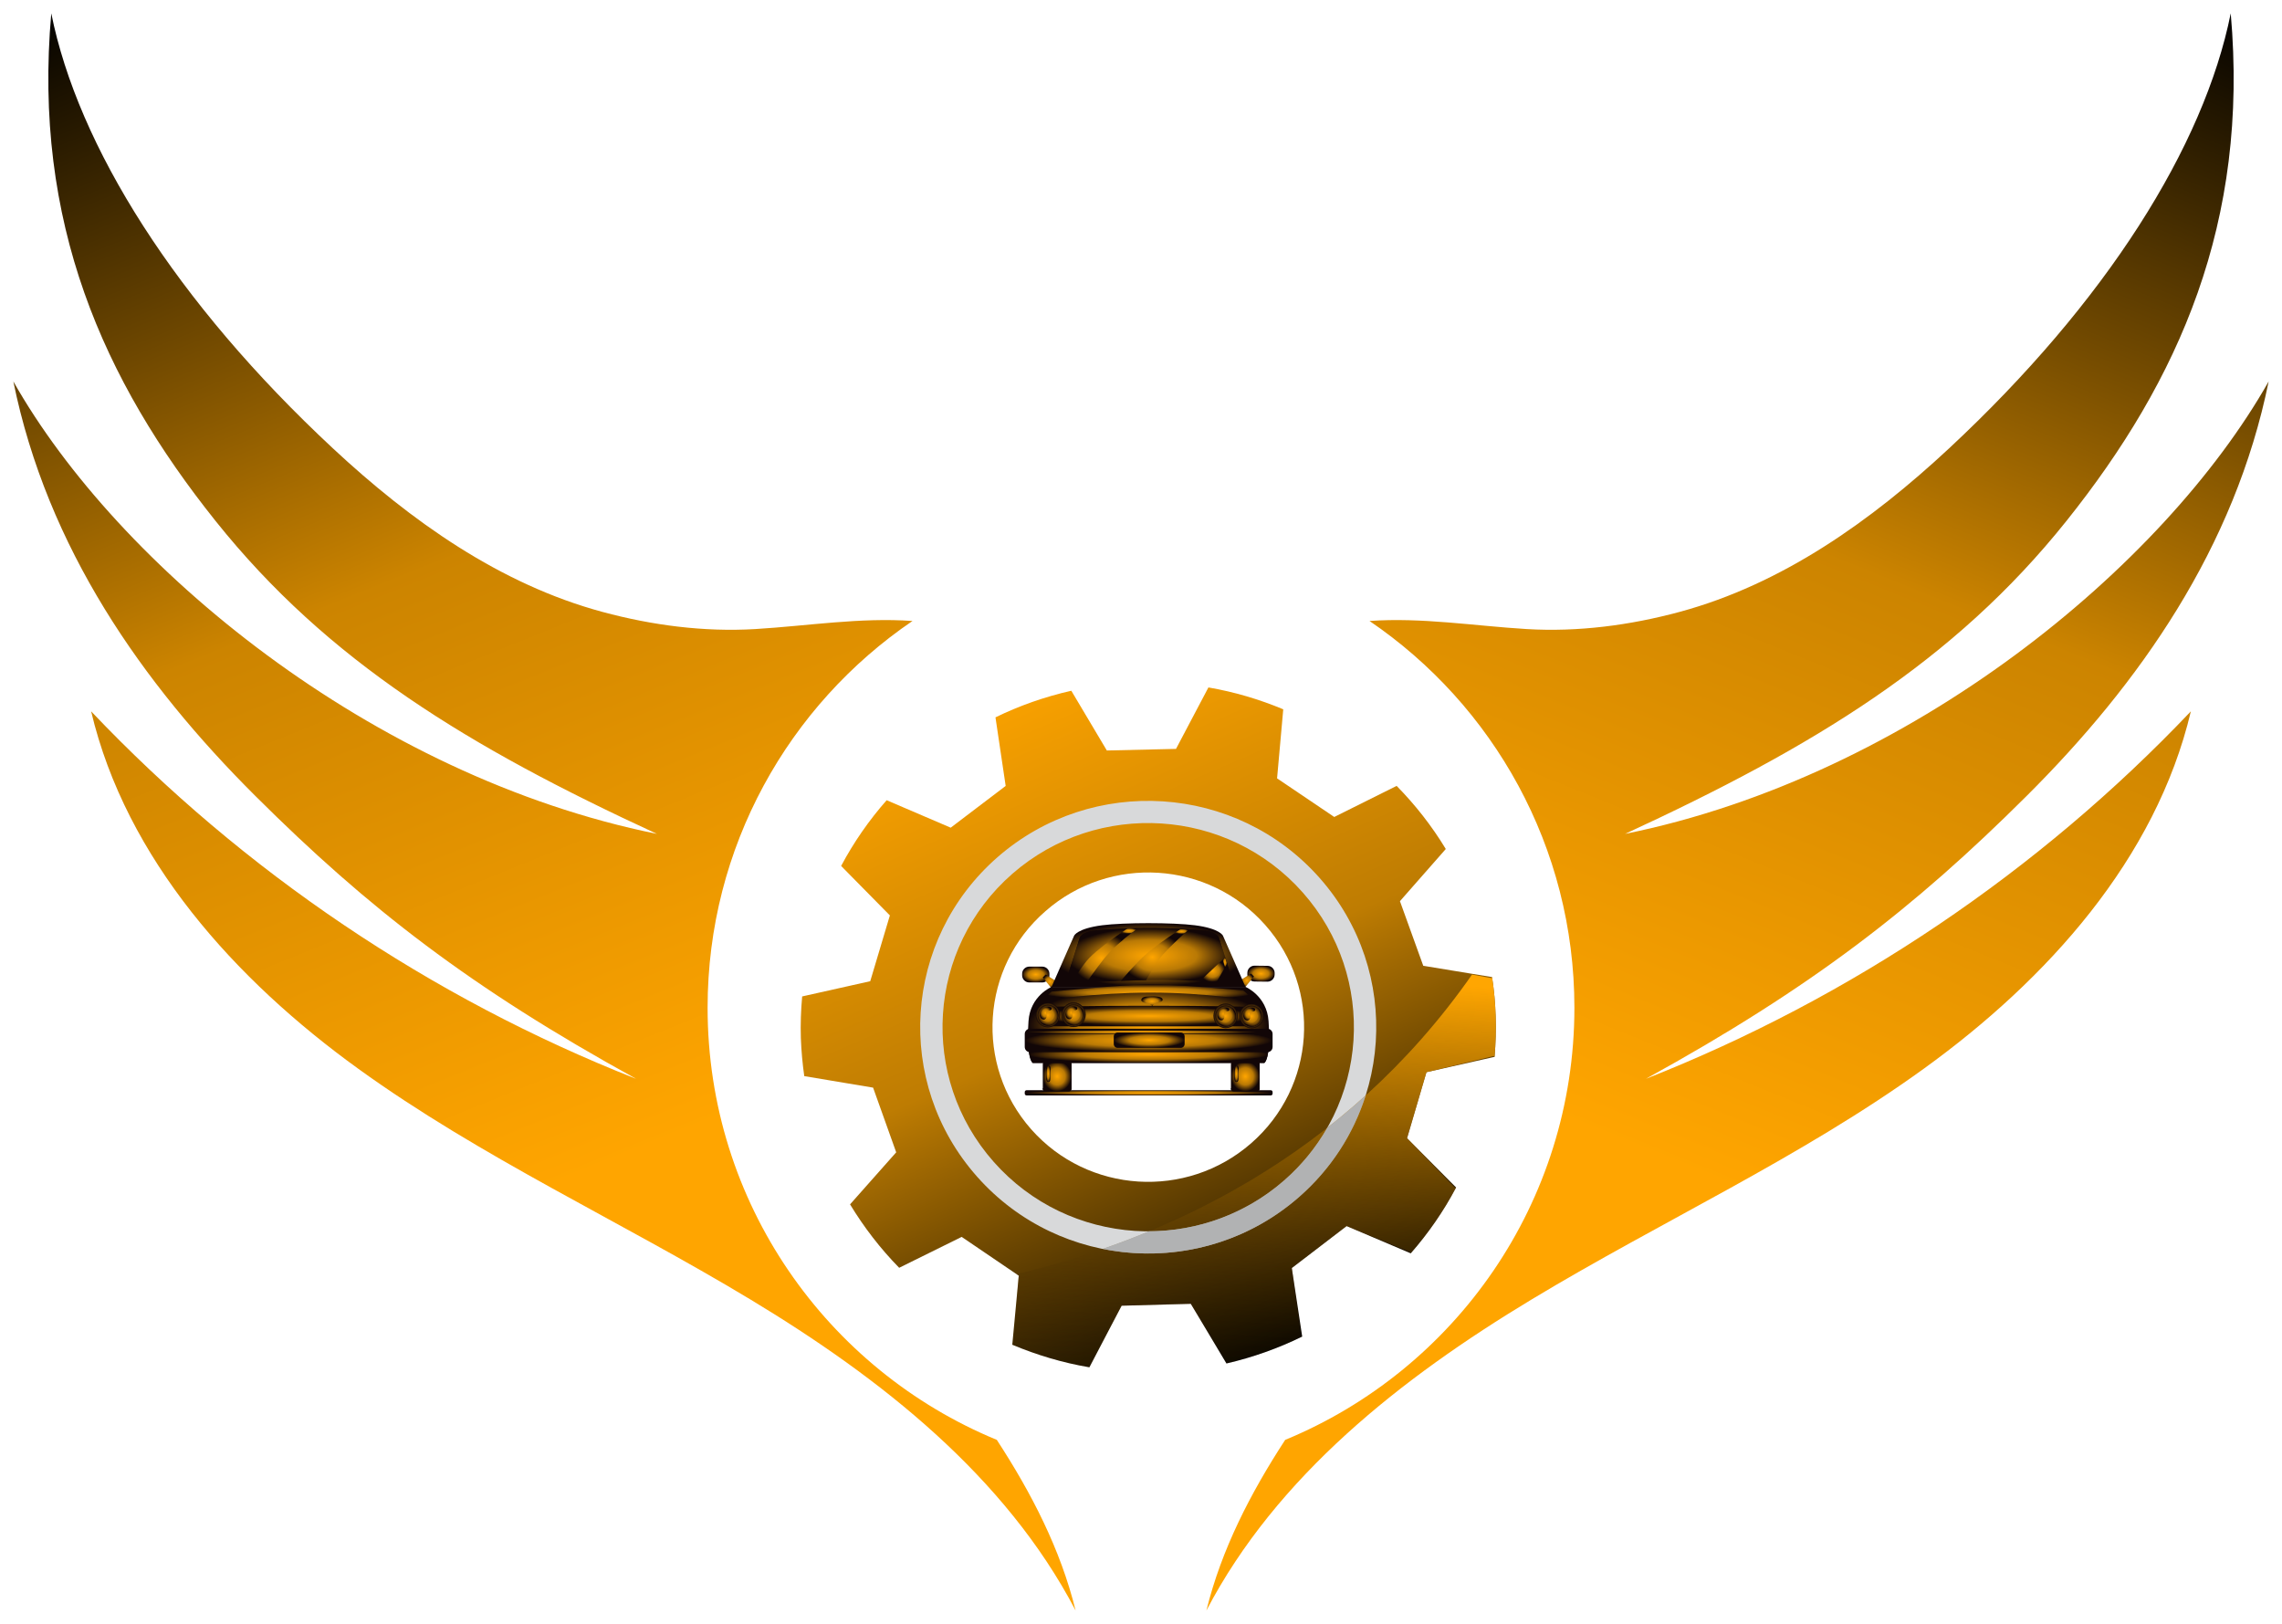 <svg width="1710" height="1217" viewBox="0 0 1710 1217" fill="none" xmlns="http://www.w3.org/2000/svg">
<g filter="url(#filter0_d)">
<path d="M523.23 748.066C523.23 627.565 584.107 521.286 676.774 458.287C637.628 455.498 598.161 461.989 559.061 464.339C520.594 466.652 481.653 461.538 444.488 451.507C367.612 430.761 300.869 383.322 242.591 329.064C124.653 219.257 51.449 102.677 31.421 3C17.562 159.612 70.311 277.938 154.48 383.289C238.642 488.64 344.264 552.741 485.247 617.811C271.06 574.431 81.273 417.179 3 278.804C28.407 403.623 99.687 505.05 184.301 589.342C268.914 673.634 345.619 733.036 469.648 801.329C315.677 740.701 175.226 646.003 61.29 525.994C87.526 636.739 169.063 727.017 261.303 793.682C353.543 860.344 457.95 907.942 555.401 966.725C652.851 1025.51 746.266 1098.88 799 1199.74C787.732 1153.89 765.844 1111.6 739.959 1071.88C612.762 1019.41 523.23 894.203 523.23 748.066Z" fill="url(#paint0_linear)"/>
</g>
<g filter="url(#filter1_d)">
<path d="M1172.77 748.066C1172.77 627.565 1111.89 521.286 1019.23 458.287C1058.37 455.498 1097.84 461.989 1136.94 464.339C1175.41 466.652 1214.35 461.538 1251.51 451.507C1328.39 430.761 1395.13 383.322 1453.41 329.064C1571.35 219.257 1644.55 102.677 1664.58 3C1678.44 159.612 1625.69 277.938 1541.52 383.289C1457.36 488.64 1351.74 552.741 1210.75 617.811C1424.94 574.431 1614.73 417.179 1693 278.804C1667.59 403.623 1596.31 505.05 1511.7 589.342C1427.09 673.634 1350.38 733.036 1226.35 801.329C1380.32 740.701 1520.77 646.003 1634.71 525.994C1608.47 636.739 1526.94 727.017 1434.7 793.682C1342.46 860.344 1238.05 907.942 1140.6 966.725C1043.15 1025.51 949.734 1098.88 897 1199.74C908.269 1153.89 930.157 1111.6 956.041 1071.88C1083.24 1019.41 1172.77 894.203 1172.77 748.066Z" fill="url(#paint1_linear)"/>
</g>
<g filter="url(#filter2_d)">
<ellipse cx="848.775" cy="741.709" rx="120.369" ry="117.713" fill="white"/>
<path d="M766.059 706.139H756.236C753.305 706.139 750.93 703.735 750.93 700.766V699.638C750.93 696.672 753.305 694.268 756.236 694.268H766.059C768.989 694.268 771.365 696.672 771.365 699.638V700.766C771.365 703.735 768.989 706.139 766.059 706.139Z" fill="url(#paint2_radial)"/>
<path d="M766.406 702.376L773.056 710.66L777.158 705.659L768.574 700.202L766.406 702.376Z" fill="url(#paint3_radial)"/>
<path d="M924.937 705.437L934.759 705.553C937.689 705.587 940.093 703.211 940.127 700.245L940.138 699.117C940.173 696.149 937.826 693.718 934.897 693.683L925.074 693.564C922.145 693.53 919.741 695.908 919.706 698.874L919.692 700.002C919.657 702.968 922.007 705.402 924.937 705.437Z" fill="url(#paint4_radial)"/>
<path d="M924.635 701.669L917.891 709.875L913.846 704.826L922.492 699.473L924.635 701.669Z" fill="url(#paint5_radial)"/>
<path d="M937.269 790.788H754.232C753.488 790.788 752.887 790.177 752.887 789.426V788.248C752.887 787.495 753.488 786.885 754.232 786.885H937.269C938.011 786.885 938.612 787.495 938.612 788.248V789.426C938.612 790.177 938.011 790.788 937.269 790.788Z" fill="url(#paint6_radial)"/>
<path d="M926.96 765.256H909.322C908.254 765.256 907.391 766.133 907.391 767.212V785.774C907.391 786.854 908.254 787.731 909.322 787.731H926.96C928.026 787.731 928.892 786.854 928.892 785.774V767.212C928.892 766.133 928.026 765.256 926.96 765.256Z" fill="url(#paint7_radial)"/>
<path d="M926.786 765.256H926.036C926.151 767.686 926.331 770.125 925.928 772.533C925.285 776.396 923.048 780.108 919.494 782.577C916.154 784.901 911.629 786.029 907.391 785.398V785.936C907.391 786.928 908.334 787.731 909.497 787.731H926.786C927.949 787.731 928.892 786.928 928.892 785.936V767.05C928.892 766.061 927.949 765.256 926.786 765.256Z" fill="url(#paint8_radial)"/>
<path d="M911.613 780.745C911.102 780.745 910.616 780.429 910.364 780.038C910.078 779.59 910.032 779.061 910.001 778.549C909.83 775.735 909.838 772.92 909.864 770.105C909.872 769.373 910.076 768.566 911.064 768.377C911.168 768.36 911.273 768.349 911.382 768.349C911.987 768.349 912.642 768.644 912.916 769.092C913.202 769.555 913.196 770.105 913.182 770.628C913.114 773.34 913.042 776.048 912.974 778.76C912.965 779.153 912.951 779.556 912.791 779.925C912.63 780.296 912.291 780.634 911.839 780.721C911.765 780.736 911.688 780.745 911.613 780.745Z" fill="url(#paint9_radial)"/>
<path d="M785.978 765.256H768.338C767.27 765.256 766.406 766.133 766.406 767.212V785.774C766.406 786.854 767.27 787.731 768.338 787.731H785.978C787.044 787.731 787.907 786.854 787.907 785.774V767.212C787.907 766.133 787.044 765.256 785.978 765.256Z" fill="url(#paint10_radial)"/>
<path d="M785.8 765.256H785.052C785.166 767.686 785.346 770.125 784.946 772.533C784.3 776.396 782.064 780.108 778.512 782.577C775.168 784.901 770.644 786.029 766.406 785.398V785.936C766.406 786.928 767.349 787.731 768.513 787.731H785.8C786.963 787.731 787.907 786.928 787.907 785.936V767.05C787.907 766.061 786.963 765.256 785.8 765.256Z" fill="url(#paint11_radial)"/>
<path d="M901.444 671.179C901.444 671.179 899.32 665.716 880.372 663.282C864.035 661.185 827.253 661.185 810.913 663.282C791.965 665.716 789.841 671.179 789.841 671.179L772.98 709.459H918.307L901.444 671.179Z" fill="url(#paint12_radial)"/>
<path d="M935.584 735.151C934.335 716.096 918.306 709.459 918.306 709.459H772.979C772.979 709.459 756.951 716.096 755.702 735.151C753.825 763.823 758.894 766.445 758.894 766.445H932.391C932.391 766.445 937.462 763.823 935.584 735.151Z" fill="url(#paint13_radial)"/>
<path d="M926.731 725.55C925.197 723.819 766.479 723.819 764.945 725.55C763.362 727.335 769.484 738.342 769.484 738.342H922.193C922.193 738.342 928.316 727.335 926.731 725.55Z" fill="url(#paint14_radial)"/>
<path d="M769.854 737.705H921.821C922.262 736.894 923.442 734.676 924.484 732.346C926.566 727.699 926.419 726.379 926.308 726.062C923.449 725.379 889.936 724.886 845.838 724.886C801.737 724.886 768.225 725.379 765.368 726.062C765.254 726.379 765.109 727.699 767.19 732.346C768.234 734.676 769.414 736.894 769.854 737.705ZM922.559 738.979H769.116L768.935 738.654C768.919 738.628 767.376 735.844 766.048 732.878C763.534 727.268 763.887 725.787 764.476 725.123C764.783 724.776 765.204 724.302 790.645 723.938C805.273 723.729 824.873 723.613 845.838 723.613C866.8 723.613 886.4 723.729 901.028 723.938C926.471 724.302 926.892 724.776 927.2 725.123C927.786 725.787 928.14 727.268 925.628 732.878C924.299 735.844 922.755 738.628 922.738 738.654L922.559 738.979Z" fill="url(#paint15_radial)"/>
<path d="M898.411 672.682C898.411 672.682 897.813 669.803 891.408 667.979C886.784 666.663 865.243 665.381 846.23 665.381C828.273 665.381 805.677 666.663 801.052 667.979C794.648 669.803 794.049 672.682 794.049 672.682L783.283 706.748C783.283 706.748 821.696 704.843 845.638 704.335C875.372 703.698 909.178 706.748 909.178 706.748L898.411 672.682Z" fill="url(#paint16_radial)"/>
<path d="M795.17 676.334C795.17 676.334 795.753 673.454 802.021 671.631C806.546 670.317 828.656 669.035 846.23 669.035C864.833 669.035 885.915 670.317 890.439 671.631C896.708 673.454 897.291 676.334 897.291 676.334L906.631 706.533C908.269 706.666 909.178 706.748 909.178 706.748L898.411 672.682C898.411 672.682 897.813 669.803 891.408 667.979C886.784 666.663 865.243 665.381 846.23 665.381C828.273 665.381 805.677 666.663 801.052 667.979C794.648 669.803 794.049 672.682 794.049 672.682L783.283 706.748C783.283 706.748 784.189 706.704 785.801 706.626L795.17 676.334Z" fill="url(#paint17_radial)"/>
<path d="M765.469 719.826L772.98 712.974C772.98 712.974 827.905 707.788 845.748 707.636C866.812 707.459 916.641 712.086 916.641 712.086L925.278 719.826C925.278 719.826 887.845 713.727 847.408 713.727C806.22 713.727 765.469 719.826 765.469 719.826Z" fill="url(#paint18_radial)"/>
<path d="M755.525 753.829C756.315 765.099 758.91 766.444 758.91 766.444H932.406C932.406 766.444 935.001 765.099 935.79 753.829H755.525Z" fill="url(#paint19_radial)"/>
<path d="M934.741 758.368H756.759C754.619 758.368 752.887 756.612 752.887 754.447V744.72C752.887 742.555 754.619 740.801 756.759 740.801H934.741C936.879 740.801 938.612 742.555 938.612 744.72V754.447C938.612 756.612 936.879 758.368 934.741 758.368Z" fill="url(#paint20_radial)"/>
<path d="M924.588 744.714H756.686C755.913 744.714 755.285 744.08 755.285 743.296V743.294C755.285 742.509 755.913 741.875 756.686 741.875H924.588C925.361 741.875 925.99 742.509 925.99 743.294V743.296C925.99 744.08 925.361 744.714 924.588 744.714Z" fill="url(#paint21_radial)"/>
<path d="M770.628 780.745C770.118 780.745 769.63 780.429 769.38 780.038C769.093 779.59 769.049 779.061 769.018 778.549C768.844 775.735 768.853 772.92 768.881 770.105C768.888 769.373 769.09 768.566 770.079 768.377C770.181 768.36 770.288 768.349 770.396 768.349C771.002 768.349 771.659 768.644 771.933 769.092C772.218 769.555 772.211 770.105 772.198 770.628C772.129 773.34 772.059 776.048 771.989 778.76C771.979 779.153 771.968 779.556 771.807 779.925C771.646 780.296 771.307 780.634 770.855 780.721C770.779 780.736 770.703 780.745 770.628 780.745Z" fill="url(#paint22_radial)"/>
<path d="M787.943 706.525C787.943 706.525 787.943 706.525 787.943 706.521C790.738 706.391 794.636 706.209 799.209 706.006L787.943 706.525Z" fill="url(#paint23_radial)"/>
<path d="M787.943 706.522C787.977 706.464 795.877 693.304 801.336 687.685C807.098 681.753 817.624 674.113 824.159 669.58C826.908 669.452 829.763 669.339 832.642 669.252C827.105 673.514 818.267 680.844 812.228 688.448C806.884 695.176 799.23 705.978 799.209 706.006C794.636 706.21 790.738 706.392 787.943 706.522Z" fill="url(#paint24_radial)"/>
<path d="M824.158 669.579C827.561 667.218 829.88 665.699 829.88 665.699L837.768 665.464C837.768 665.464 835.713 666.888 832.641 669.252C829.763 669.339 826.907 669.452 824.158 669.579Z" fill="url(#paint25_radial)"/>
<path d="M824.873 704.959C831.491 704.718 838.068 704.507 843.905 704.371L824.873 704.959ZM875.981 666.291C874.064 666.172 872.038 666.061 869.933 665.959C869.94 665.953 869.942 665.953 869.942 665.953L876.078 666.205C876.078 666.205 876.045 666.237 875.981 666.291Z" fill="url(#paint26_radial)"/>
<path d="M824.873 704.959C824.93 704.892 835.914 691.86 844.279 684.507C849.735 679.709 858.958 673.3 864.735 669.405C867.302 669.507 869.79 669.626 872.151 669.756C867.564 673.954 860.116 680.945 856.298 685.456C850.553 692.242 843.939 704.308 843.905 704.371C838.068 704.507 831.491 704.718 824.873 704.959Z" fill="url(#paint27_radial)"/>
<path d="M872.151 669.756C869.79 669.626 867.301 669.507 864.734 669.405C867.706 667.402 869.764 666.069 869.933 665.959C872.037 666.061 874.063 666.173 875.98 666.291C875.601 666.63 874.146 667.929 872.151 669.756Z" fill="url(#paint28_radial)"/>
<path d="M896.622 705.796L884.041 705.06C888.717 705.297 892.984 705.555 896.622 705.796ZM903.85 689.892L903.03 687.296L903.85 689.892Z" fill="url(#paint29_radial)"/>
<path d="M896.622 705.795C892.984 705.555 888.717 705.297 884.041 705.06C884.321 705.022 896.52 693.474 901.215 689.021L902.998 694.793L896.622 705.795Z" fill="url(#paint30_radial)"/>
<path d="M902.998 694.793L901.215 689.021C902.329 687.959 903.023 687.303 903.029 687.296L903.85 689.892L904.553 692.114L902.998 694.793Z" fill="url(#paint31_radial)"/>
<path d="M869.819 755.148H822.457C820.872 755.148 819.582 753.846 819.582 752.237V746.569C819.582 744.959 820.872 743.657 822.457 743.657H869.819C871.408 743.657 872.694 744.959 872.694 746.569V752.237C872.694 753.846 871.408 755.148 869.819 755.148Z" fill="url(#paint32_radial)"/>
<path d="M779.338 730.553C779.338 735.652 775.266 739.783 770.243 739.783C765.221 739.783 761.148 735.652 761.148 730.553C761.148 725.454 765.221 721.319 770.243 721.319C775.266 721.319 779.338 725.454 779.338 730.553Z" fill="url(#paint33_radial)"/>
<path d="M778.006 730.648C778.006 735.001 774.531 738.528 770.243 738.528C765.956 738.528 762.48 735.001 762.48 730.648C762.48 726.297 765.956 722.767 770.243 722.767C774.531 722.767 778.006 726.297 778.006 730.648Z" fill="url(#paint34_radial)"/>
<path d="M774.733 724.222C775.826 725.578 776.482 727.312 776.482 729.201C776.482 733.554 773.006 737.083 768.719 737.083C767.045 737.083 765.497 736.542 764.229 735.628C765.652 737.395 767.818 738.527 770.243 738.527C774.531 738.527 778.006 735 778.006 730.647C778.006 727.995 776.714 725.648 774.733 724.222Z" fill="url(#paint35_radial)"/>
<path d="M767.028 733.958C766.251 733.958 765.447 733.582 764.937 732.966C764.147 732.016 763.971 730.666 764.167 729.438C764.524 727.21 766.147 725.324 768.215 724.554C768.678 724.38 769.54 724.222 770.41 724.222C771.738 724.222 773.085 724.597 773.057 725.888C773.038 726.709 772.084 727.136 771.283 727.248C770.481 727.361 769.54 727.433 769.102 728.125C768.646 728.848 769.025 729.786 769.185 730.627C769.389 731.71 769.12 732.971 768.226 733.596C767.87 733.845 767.453 733.958 767.028 733.958Z" fill="url(#paint36_radial)"/>
<path d="M798.615 730.312C798.615 735.414 794.542 739.546 789.52 739.546C784.495 739.546 780.426 735.414 780.426 730.312C780.426 725.214 784.495 721.082 789.52 721.082C794.542 721.082 798.615 725.214 798.615 730.312Z" fill="url(#paint37_radial)"/>
<path d="M797.283 730.408C797.283 734.759 793.808 738.289 789.521 738.289C785.233 738.289 781.758 734.759 781.758 730.408C781.758 726.056 785.233 722.528 789.521 722.528C793.808 722.528 797.283 726.056 797.283 730.408Z" fill="url(#paint38_radial)"/>
<path d="M794.011 723.981C795.103 725.341 795.757 727.075 795.757 728.964C795.757 733.317 792.281 736.843 787.994 736.843C786.322 736.843 784.773 736.305 783.504 735.391C784.927 737.159 787.093 738.29 789.52 738.29C793.808 738.29 797.283 734.76 797.283 730.408C797.283 727.754 795.988 725.411 794.011 723.981Z" fill="url(#paint39_radial)"/>
<path d="M786.304 733.721C785.527 733.721 784.723 733.343 784.212 732.729C783.423 731.779 783.246 730.429 783.443 729.201C783.8 726.973 785.423 725.087 787.49 724.317C787.953 724.144 788.816 723.981 789.685 723.981C791.015 723.981 792.361 724.361 792.332 725.651C792.315 726.47 791.361 726.899 790.557 727.011C789.756 727.124 788.816 727.196 788.379 727.888C787.922 728.611 788.302 729.546 788.459 730.391C788.665 731.473 788.397 732.732 787.502 733.36C787.147 733.608 786.73 733.721 786.304 733.721Z" fill="url(#paint40_radial)"/>
<path d="M912.484 731.167C912.484 736.265 908.414 740.397 903.39 740.397C898.368 740.397 894.295 736.265 894.295 731.167C894.295 726.065 898.368 721.934 903.39 721.934C908.414 721.934 912.484 726.065 912.484 731.167Z" fill="url(#paint41_radial)"/>
<path d="M911.152 731.259C911.152 735.613 907.677 739.141 903.39 739.141C899.102 739.141 895.627 735.613 895.627 731.259C895.627 726.906 899.102 723.38 903.39 723.38C907.677 723.38 911.152 726.906 911.152 731.259Z" fill="url(#paint42_radial)"/>
<path d="M907.881 724.835C908.975 726.192 909.629 727.925 909.629 729.815C909.629 734.167 906.153 737.694 901.866 737.694C900.192 737.694 898.643 737.156 897.377 736.242C898.799 738.01 900.966 739.141 903.39 739.141C907.677 739.141 911.153 735.614 911.153 731.26C911.153 728.606 909.861 726.261 907.881 724.835Z" fill="url(#paint43_radial)"/>
<path d="M900.175 734.573C899.4 734.573 898.594 734.196 898.085 733.58C897.296 732.631 897.119 731.279 897.316 730.052C897.67 727.825 899.294 725.938 901.364 725.168C901.827 724.994 902.69 724.835 903.558 724.835C904.887 724.835 906.234 725.211 906.204 726.502C906.186 727.324 905.23 727.749 904.43 727.862C903.63 727.975 902.687 728.047 902.249 728.739C901.792 729.462 902.172 730.397 902.333 731.242C902.535 732.324 902.267 733.582 901.375 734.211C901.017 734.46 900.6 734.573 900.175 734.573Z" fill="url(#paint44_radial)"/>
<path d="M931.92 731.256C931.92 736.355 927.847 740.486 922.825 740.486C917.8 740.486 913.73 736.355 913.73 731.256C913.73 726.157 917.8 722.022 922.825 722.022C927.847 722.022 931.92 726.157 931.92 731.256Z" fill="url(#paint45_radial)"/>
<path d="M930.588 731.348C930.588 735.703 927.112 739.23 922.825 739.23C918.538 739.23 915.062 735.703 915.062 731.348C915.062 726.996 918.538 723.469 922.825 723.469C927.112 723.469 930.588 726.996 930.588 731.348Z" fill="url(#paint46_radial)"/>
<path d="M927.316 724.925C928.408 726.281 929.064 728.015 929.064 729.904C929.064 734.257 925.589 737.783 921.302 737.783C919.627 737.783 918.079 737.245 916.812 736.331C918.235 738.099 920.399 739.23 922.826 739.23C927.113 739.23 930.588 735.703 930.588 731.348C930.588 728.698 929.297 726.351 927.316 724.925Z" fill="url(#paint47_radial)"/>
<path d="M919.61 734.661C918.833 734.661 918.029 734.283 917.518 733.669C916.728 732.719 916.554 731.369 916.749 730.141C917.106 727.913 918.729 726.027 920.799 725.257C921.262 725.084 922.122 724.925 922.991 724.925C924.32 724.925 925.666 725.301 925.638 726.591C925.621 727.413 924.665 727.839 923.866 727.951C923.062 728.064 922.122 728.136 921.684 728.828C921.228 729.551 921.607 730.486 921.768 731.331C921.97 732.413 921.702 733.675 920.807 734.3C920.453 734.548 920.035 734.661 919.61 734.661Z" fill="url(#paint48_radial)"/>
<path d="M841.875 717.176C840.752 717.633 839.9 718.758 840.323 719.754C840.578 720.347 841.221 720.767 841.906 721.01C842.593 721.25 843.336 721.345 844.059 721.493C845.834 721.857 847.6 722.636 848.506 723.981C849.086 722.239 851.318 721.308 853.39 720.885C854.471 720.665 855.754 720.399 856.137 719.514C856.426 718.851 856.026 718.081 855.385 717.63C854.742 717.181 853.908 716.988 853.09 716.851C850.913 716.487 848.777 716.536 846.577 716.649C845.045 716.73 843.281 716.597 841.875 717.176Z" fill="url(#paint49_radial)"/>
<path d="M922.461 826.694C874.098 868.857 800.351 864.364 757.674 816.118C715.242 767.922 719.95 694.811 768.459 652.678C816.768 610.309 890.563 615.012 933.083 663.079C975.83 711.244 970.93 784.507 922.461 826.694ZM1105.76 731.491C1105.48 721.555 1104.52 711.736 1103.07 702.119L1051.51 693.643L1034.04 645.229L1068.39 606.142C1057.97 588.935 1045.57 573.097 1031.56 558.849L984.817 582.142L941.965 553.217L946.597 501.477C928.827 494.038 910.029 488.444 890.519 485.088L866.233 531.129L814.404 532.334L787.786 487.565C767.862 492.072 748.82 498.781 730.954 507.499L738.588 558.882L697.401 590.16L649.404 569.593C636.229 584.559 624.735 601.053 615.294 618.839L651.822 655.906L637.107 705.202L586.095 716.61C585.179 726.809 584.786 737.234 585.115 747.827C585.474 757.494 586.349 766.973 587.668 776.321L639.243 784.948L656.559 833.416L621.978 872.412C632.43 889.63 644.771 905.639 658.791 919.928L705.625 896.782L748.392 925.828L743.546 977.582C761.886 985.287 781.23 991.086 801.341 994.496L825.49 948.347L877.313 946.924L904.023 991.628C923.93 987.037 942.941 980.227 960.797 971.472L953.01 920.116L994.062 888.663L1042.11 909.099C1055.29 894.029 1066.75 877.508 1076.11 859.739L1039.37 822.82L1053.9 773.375L1104.95 761.887C1105.77 751.866 1106.12 741.711 1105.76 731.491Z" fill="url(#paint50_linear)"/>
<path d="M947.149 854.592C883.263 910.307 785.835 904.067 729.702 840.633C673.409 777.081 679.741 680.472 743.623 624.689C807.573 568.964 905.069 575.285 961.212 638.739C1017.37 702.159 1011.1 798.863 947.149 854.592ZM973.797 627.779C911.55 557.428 803.462 550.42 732.564 612.201C661.74 674.046 654.723 781.151 717.13 851.606C779.364 921.934 887.373 928.854 958.204 867.084C1029.1 805.303 1036.05 698.086 973.797 627.779Z" fill="#D8D9DA"/>
<path d="M746.685 924.67L748.391 925.828L744.423 977.141L743.545 977.582C761.885 985.287 781.229 991.087 801.339 994.496L800.868 993.658L825.489 948.347L877.311 946.924L904.533 990.747L904.021 991.628C923.928 987.037 942.94 980.228 960.795 971.472L959.941 971.106L953.009 920.116L994.06 888.664L1042.06 908.227L1042.11 909.099C1055.29 894.029 1066.75 877.508 1076.11 859.739L1075.21 859.981L1039.37 822.82L1053.9 773.376L1104.29 761.251L1104.95 761.887C1105.77 751.866 1106.12 741.711 1105.76 731.491C1105.48 721.555 1104.52 711.736 1103.07 702.119L1102.52 702.856L1088.05 700.244C991.222 838.839 854.837 898.907 746.685 924.67Z" fill="url(#paint51_linear)"/>
<path d="M958.205 867.083C982.528 845.887 999.318 819.345 1008.38 790.784C998.901 799.361 989.263 807.463 979.509 815.114C971.238 829.595 960.464 842.989 947.15 854.592C918.073 879.948 882.043 892.43 846.126 892.571C834.44 897.425 822.835 901.824 811.379 905.81C861.923 915.982 916.506 903.447 958.205 867.083Z" fill="#B1B2B3"/>
</g>
<defs>
<filter id="filter0_d" x="0" y="0" width="816" height="1216.74" filterUnits="userSpaceOnUse" color-interpolation-filters="sRGB">
<feFlood flood-opacity="0" result="BackgroundImageFix"/>
<feColorMatrix in="SourceAlpha" type="matrix" values="0 0 0 0 0 0 0 0 0 0 0 0 0 0 0 0 0 0 127 0" result="hardAlpha"/>
<feOffset dx="7" dy="7"/>
<feGaussianBlur stdDeviation="5"/>
<feComposite in2="hardAlpha" operator="out"/>
<feColorMatrix type="matrix" values="0 0 0 0 0 0 0 0 0 0 0 0 0 0 0 0 0 0 0.25 0"/>
<feBlend mode="normal" in2="BackgroundImageFix" result="effect1_dropShadow"/>
<feBlend mode="normal" in="SourceGraphic" in2="effect1_dropShadow" result="shape"/>
</filter>
<filter id="filter1_d" x="894" y="0" width="816" height="1216.74" filterUnits="userSpaceOnUse" color-interpolation-filters="sRGB">
<feFlood flood-opacity="0" result="BackgroundImageFix"/>
<feColorMatrix in="SourceAlpha" type="matrix" values="0 0 0 0 0 0 0 0 0 0 0 0 0 0 0 0 0 0 127 0" result="hardAlpha"/>
<feOffset dx="7" dy="7"/>
<feGaussianBlur stdDeviation="5"/>
<feComposite in2="hardAlpha" operator="out"/>
<feColorMatrix type="matrix" values="0 0 0 0 0 0 0 0 0 0 0 0 0 0 0 0 0 0 0.25 0"/>
<feBlend mode="normal" in2="BackgroundImageFix" result="effect1_dropShadow"/>
<feBlend mode="normal" in="SourceGraphic" in2="effect1_dropShadow" result="shape"/>
</filter>
<filter id="filter2_d" x="580" y="485.088" width="560.904" height="559.408" filterUnits="userSpaceOnUse" color-interpolation-filters="sRGB">
<feFlood flood-opacity="0" result="BackgroundImageFix"/>
<feColorMatrix in="SourceAlpha" type="matrix" values="0 0 0 0 0 0 0 0 0 0 0 0 0 0 0 0 0 0 127 0" result="hardAlpha"/>
<feOffset dx="15" dy="30"/>
<feGaussianBlur stdDeviation="10"/>
<feColorMatrix type="matrix" values="0 0 0 0 0 0 0 0 0 0 0 0 0 0 0 0 0 0 0.5 0"/>
<feBlend mode="normal" in2="BackgroundImageFix" result="effect1_dropShadow"/>
<feBlend mode="normal" in="SourceGraphic" in2="effect1_dropShadow" result="shape"/>
</filter>
<linearGradient id="paint0_linear" x1="488.5" y1="1354" x2="-49.5" y2="25" gradientUnits="userSpaceOnUse">
<stop offset="0.326" stop-color="#FFA500"/>
<stop offset="0.651" stop-color="#CC8400"/>
<stop offset="1"/>
</linearGradient>
<linearGradient id="paint1_linear" x1="1207.5" y1="1354" x2="1745.5" y2="25" gradientUnits="userSpaceOnUse">
<stop offset="0.326" stop-color="#FFA500"/>
<stop offset="0.651" stop-color="#CC8400"/>
<stop offset="1"/>
</linearGradient>
<radialGradient id="paint2_radial" cx="0" cy="0" r="1" gradientUnits="userSpaceOnUse" gradientTransform="translate(761.147 700.203) rotate(90) scale(5.936 10.218)">
<stop stop-color="#FFA500"/>
<stop offset="0.568" stop-color="#B97905"/>
<stop offset="1" stop-color="#120607"/>
</radialGradient>
<radialGradient id="paint3_radial" cx="0" cy="0" r="1" gradientUnits="userSpaceOnUse" gradientTransform="translate(771.782 705.431) rotate(90) scale(5.229 5.376)">
<stop stop-color="#FFA500"/>
<stop offset="0.568" stop-color="#B97905"/>
<stop offset="1" stop-color="#120607"/>
</radialGradient>
<radialGradient id="paint4_radial" cx="0" cy="0" r="1" gradientUnits="userSpaceOnUse" gradientTransform="translate(929.915 699.558) rotate(90) scale(5.995 10.224)">
<stop stop-color="#FFA500"/>
<stop offset="0.568" stop-color="#B97905"/>
<stop offset="1" stop-color="#120607"/>
</radialGradient>
<radialGradient id="paint5_radial" cx="0" cy="0" r="1" gradientUnits="userSpaceOnUse" gradientTransform="translate(919.24 704.674) rotate(90) scale(5.201 5.395)">
<stop stop-color="#FFA500"/>
<stop offset="0.568" stop-color="#B97905"/>
<stop offset="1" stop-color="#120607"/>
</radialGradient>
<radialGradient id="paint6_radial" cx="0" cy="0" r="1" gradientUnits="userSpaceOnUse" gradientTransform="translate(845.749 788.836) rotate(90) scale(1.951 92.863)">
<stop stop-color="#FFA500"/>
<stop offset="0.568" stop-color="#B97905"/>
<stop offset="1" stop-color="#120607"/>
</radialGradient>
<radialGradient id="paint7_radial" cx="0" cy="0" r="1" gradientUnits="userSpaceOnUse" gradientTransform="translate(918.141 776.493) rotate(90) scale(11.238 10.751)">
<stop stop-color="#FFA500"/>
<stop offset="0.568" stop-color="#B97905"/>
<stop offset="1" stop-color="#120607"/>
</radialGradient>
<radialGradient id="paint8_radial" cx="0" cy="0" r="1" gradientUnits="userSpaceOnUse" gradientTransform="translate(918.141 776.493) rotate(90) scale(11.238 10.751)">
<stop stop-color="#FFA500"/>
<stop offset="0.568" stop-color="#B97905"/>
<stop offset="1" stop-color="#120607"/>
</radialGradient>
<radialGradient id="paint9_radial" cx="0" cy="0" r="1" gradientUnits="userSpaceOnUse" gradientTransform="translate(911.518 774.547) rotate(90) scale(6.198 1.669)">
<stop stop-color="#FFA500"/>
<stop offset="0.568" stop-color="#B97905"/>
<stop offset="1" stop-color="#120607"/>
</radialGradient>
<radialGradient id="paint10_radial" cx="0" cy="0" r="1" gradientUnits="userSpaceOnUse" gradientTransform="translate(777.157 776.493) rotate(90) scale(11.238 10.75)">
<stop stop-color="#FFA500"/>
<stop offset="0.568" stop-color="#B97905"/>
<stop offset="1" stop-color="#120607"/>
</radialGradient>
<radialGradient id="paint11_radial" cx="0" cy="0" r="1" gradientUnits="userSpaceOnUse" gradientTransform="translate(777.157 776.493) rotate(90) scale(11.238 10.75)">
<stop stop-color="#FFA500"/>
<stop offset="0.568" stop-color="#B97905"/>
<stop offset="1" stop-color="#120607"/>
</radialGradient>
<radialGradient id="paint12_radial" cx="0" cy="0" r="1" gradientUnits="userSpaceOnUse" gradientTransform="translate(845.644 685.584) rotate(90) scale(23.875 72.663)">
<stop stop-color="#FFA500"/>
<stop offset="0.568" stop-color="#B97905"/>
<stop offset="1" stop-color="#120607"/>
</radialGradient>
<radialGradient id="paint13_radial" cx="0" cy="0" r="1" gradientUnits="userSpaceOnUse" gradientTransform="translate(845.643 737.952) rotate(90) scale(28.493 90.358)">
<stop stop-color="#FFA500"/>
<stop offset="0.568" stop-color="#B97905"/>
<stop offset="1" stop-color="#120607"/>
</radialGradient>
<radialGradient id="paint14_radial" cx="0" cy="0" r="1" gradientUnits="userSpaceOnUse" gradientTransform="translate(845.838 731.297) rotate(90) scale(7.045 81.155)">
<stop stop-color="#FFA500"/>
<stop offset="0.568" stop-color="#B97905"/>
<stop offset="1" stop-color="#120607"/>
</radialGradient>
<radialGradient id="paint15_radial" cx="0" cy="0" r="1" gradientUnits="userSpaceOnUse" gradientTransform="translate(845.837 731.296) rotate(90) scale(7.683 81.786)">
<stop stop-color="#FFA500"/>
<stop offset="0.568" stop-color="#B97905"/>
<stop offset="1" stop-color="#120607"/>
</radialGradient>
<radialGradient id="paint16_radial" cx="0" cy="0" r="1" gradientUnits="userSpaceOnUse" gradientTransform="translate(846.23 686.064) rotate(90) scale(20.683 62.947)">
<stop stop-color="#FFA500"/>
<stop offset="0.568" stop-color="#B97905"/>
<stop offset="1" stop-color="#120607"/>
</radialGradient>
<radialGradient id="paint17_radial" cx="0" cy="0" r="1" gradientUnits="userSpaceOnUse" gradientTransform="translate(846.23 686.064) rotate(90) scale(20.683 62.947)">
<stop stop-color="#FFA500"/>
<stop offset="0.568" stop-color="#B97905"/>
<stop offset="1" stop-color="#120607"/>
</radialGradient>
<radialGradient id="paint18_radial" cx="0" cy="0" r="1" gradientUnits="userSpaceOnUse" gradientTransform="translate(845.373 713.729) rotate(90) scale(6.098 79.904)">
<stop stop-color="#FFA500"/>
<stop offset="0.568" stop-color="#B97905"/>
<stop offset="1" stop-color="#120607"/>
</radialGradient>
<radialGradient id="paint19_radial" cx="0" cy="0" r="1" gradientUnits="userSpaceOnUse" gradientTransform="translate(845.658 760.137) rotate(90) scale(6.308 90.132)">
<stop stop-color="#FFA500"/>
<stop offset="0.568" stop-color="#B97905"/>
<stop offset="1" stop-color="#120607"/>
</radialGradient>
<radialGradient id="paint20_radial" cx="0" cy="0" r="1" gradientUnits="userSpaceOnUse" gradientTransform="translate(845.749 749.584) rotate(90) scale(8.784 92.863)">
<stop stop-color="#FFA500"/>
<stop offset="0.568" stop-color="#B97905"/>
<stop offset="1" stop-color="#120607"/>
</radialGradient>
<radialGradient id="paint21_radial" cx="0" cy="0" r="1" gradientUnits="userSpaceOnUse" gradientTransform="translate(840.637 743.295) rotate(90) scale(1.42 85.352)">
<stop stop-color="#FFA500"/>
<stop offset="0.568" stop-color="#B97905"/>
<stop offset="1" stop-color="#120607"/>
</radialGradient>
<radialGradient id="paint22_radial" cx="0" cy="0" r="1" gradientUnits="userSpaceOnUse" gradientTransform="translate(770.534 774.547) rotate(90) scale(6.198 1.669)">
<stop stop-color="#FFA500"/>
<stop offset="0.568" stop-color="#B97905"/>
<stop offset="1" stop-color="#120607"/>
</radialGradient>
<radialGradient id="paint23_radial" cx="0" cy="0" r="1" gradientUnits="userSpaceOnUse" gradientTransform="translate(793.576 706.265) rotate(90) scale(0.259 5.633)">
<stop stop-color="#FFA500"/>
<stop offset="0.568" stop-color="#B97905"/>
<stop offset="1" stop-color="#120607"/>
</radialGradient>
<radialGradient id="paint24_radial" cx="0" cy="0" r="1" gradientUnits="userSpaceOnUse" gradientTransform="translate(810.292 687.887) rotate(90) scale(18.635 22.349)">
<stop stop-color="#FFA500"/>
<stop offset="0.568" stop-color="#B97905"/>
<stop offset="1" stop-color="#120607"/>
</radialGradient>
<radialGradient id="paint25_radial" cx="0" cy="0" r="1" gradientUnits="userSpaceOnUse" gradientTransform="translate(830.963 667.522) rotate(90) scale(2.058 6.805)">
<stop stop-color="#FFA500"/>
<stop offset="0.568" stop-color="#B97905"/>
<stop offset="1" stop-color="#120607"/>
</radialGradient>
<radialGradient id="paint26_radial" cx="0" cy="0" r="1" gradientUnits="userSpaceOnUse" gradientTransform="translate(850.476 685.456) rotate(90) scale(19.503 25.602)">
<stop stop-color="#FFA500"/>
<stop offset="0.568" stop-color="#B97905"/>
<stop offset="1" stop-color="#120607"/>
</radialGradient>
<radialGradient id="paint27_radial" cx="0" cy="0" r="1" gradientUnits="userSpaceOnUse" gradientTransform="translate(848.512 687.182) rotate(90) scale(17.777 23.639)">
<stop stop-color="#FFA500"/>
<stop offset="0.568" stop-color="#B97905"/>
<stop offset="1" stop-color="#120607"/>
</radialGradient>
<radialGradient id="paint28_radial" cx="0" cy="0" r="1" gradientUnits="userSpaceOnUse" gradientTransform="translate(870.357 667.857) rotate(90) scale(1.898 5.623)">
<stop stop-color="#FFA500"/>
<stop offset="0.568" stop-color="#B97905"/>
<stop offset="1" stop-color="#120607"/>
</radialGradient>
<radialGradient id="paint29_radial" cx="0" cy="0" r="1" gradientUnits="userSpaceOnUse" gradientTransform="translate(893.946 696.546) rotate(90) scale(9.25 9.905)">
<stop stop-color="#FFA500"/>
<stop offset="0.568" stop-color="#B97905"/>
<stop offset="1" stop-color="#120607"/>
</radialGradient>
<radialGradient id="paint30_radial" cx="0" cy="0" r="1" gradientUnits="userSpaceOnUse" gradientTransform="translate(893.52 697.408) rotate(90) scale(8.387 9.479)">
<stop stop-color="#FFA500"/>
<stop offset="0.568" stop-color="#B97905"/>
<stop offset="1" stop-color="#120607"/>
</radialGradient>
<radialGradient id="paint31_radial" cx="0" cy="0" r="1" gradientUnits="userSpaceOnUse" gradientTransform="translate(902.884 691.045) rotate(90) scale(3.749 1.669)">
<stop stop-color="#FFA500"/>
<stop offset="0.568" stop-color="#B97905"/>
<stop offset="1" stop-color="#120607"/>
</radialGradient>
<radialGradient id="paint32_radial" cx="0" cy="0" r="1" gradientUnits="userSpaceOnUse" gradientTransform="translate(846.138 749.403) rotate(90) scale(5.745 26.556)">
<stop stop-color="#FFA500"/>
<stop offset="0.568" stop-color="#B97905"/>
<stop offset="1" stop-color="#120607"/>
</radialGradient>
<radialGradient id="paint33_radial" cx="0" cy="0" r="1" gradientUnits="userSpaceOnUse" gradientTransform="translate(770.243 730.551) rotate(90) scale(9.232 9.095)">
<stop stop-color="#FFA500"/>
<stop offset="0.568" stop-color="#B97905"/>
<stop offset="1" stop-color="#120607"/>
</radialGradient>
<radialGradient id="paint34_radial" cx="0" cy="0" r="1" gradientUnits="userSpaceOnUse" gradientTransform="translate(770.243 730.647) rotate(90) scale(7.881 7.763)">
<stop stop-color="#FFA500"/>
<stop offset="0.568" stop-color="#B97905"/>
<stop offset="1" stop-color="#120607"/>
</radialGradient>
<radialGradient id="paint35_radial" cx="0" cy="0" r="1" gradientUnits="userSpaceOnUse" gradientTransform="translate(771.117 731.374) rotate(90) scale(7.153 6.889)">
<stop stop-color="#FFA500"/>
<stop offset="0.568" stop-color="#B97905"/>
<stop offset="1" stop-color="#120607"/>
</radialGradient>
<radialGradient id="paint36_radial" cx="0" cy="0" r="1" gradientUnits="userSpaceOnUse" gradientTransform="translate(768.575 729.09) rotate(90) scale(4.868 4.482)">
<stop stop-color="#FFA500"/>
<stop offset="0.568" stop-color="#B97905"/>
<stop offset="1" stop-color="#120607"/>
</radialGradient>
<radialGradient id="paint37_radial" cx="0" cy="0" r="1" gradientUnits="userSpaceOnUse" gradientTransform="translate(789.52 730.314) rotate(90) scale(9.232 9.095)">
<stop stop-color="#FFA500"/>
<stop offset="0.568" stop-color="#B97905"/>
<stop offset="1" stop-color="#120607"/>
</radialGradient>
<radialGradient id="paint38_radial" cx="0" cy="0" r="1" gradientUnits="userSpaceOnUse" gradientTransform="translate(789.521 730.409) rotate(90) scale(7.881 7.763)">
<stop stop-color="#FFA500"/>
<stop offset="0.568" stop-color="#B97905"/>
<stop offset="1" stop-color="#120607"/>
</radialGradient>
<radialGradient id="paint39_radial" cx="0" cy="0" r="1" gradientUnits="userSpaceOnUse" gradientTransform="translate(790.394 731.136) rotate(90) scale(7.154 6.89)">
<stop stop-color="#FFA500"/>
<stop offset="0.568" stop-color="#B97905"/>
<stop offset="1" stop-color="#120607"/>
</radialGradient>
<radialGradient id="paint40_radial" cx="0" cy="0" r="1" gradientUnits="userSpaceOnUse" gradientTransform="translate(787.851 728.851) rotate(90) scale(4.87 4.482)">
<stop stop-color="#FFA500"/>
<stop offset="0.568" stop-color="#B97905"/>
<stop offset="1" stop-color="#120607"/>
</radialGradient>
<radialGradient id="paint41_radial" cx="0" cy="0" r="1" gradientUnits="userSpaceOnUse" gradientTransform="translate(903.39 731.165) rotate(90) scale(9.232 9.095)">
<stop stop-color="#FFA500"/>
<stop offset="0.568" stop-color="#B97905"/>
<stop offset="1" stop-color="#120607"/>
</radialGradient>
<radialGradient id="paint42_radial" cx="0" cy="0" r="1" gradientUnits="userSpaceOnUse" gradientTransform="translate(903.39 731.26) rotate(90) scale(7.881 7.763)">
<stop stop-color="#FFA500"/>
<stop offset="0.568" stop-color="#B97905"/>
<stop offset="1" stop-color="#120607"/>
</radialGradient>
<radialGradient id="paint43_radial" cx="0" cy="0" r="1" gradientUnits="userSpaceOnUse" gradientTransform="translate(904.265 731.988) rotate(90) scale(7.153 6.888)">
<stop stop-color="#FFA500"/>
<stop offset="0.568" stop-color="#B97905"/>
<stop offset="1" stop-color="#120607"/>
</radialGradient>
<radialGradient id="paint44_radial" cx="0" cy="0" r="1" gradientUnits="userSpaceOnUse" gradientTransform="translate(901.724 729.704) rotate(90) scale(4.869 4.481)">
<stop stop-color="#FFA500"/>
<stop offset="0.568" stop-color="#B97905"/>
<stop offset="1" stop-color="#120607"/>
</radialGradient>
<radialGradient id="paint45_radial" cx="0" cy="0" r="1" gradientUnits="userSpaceOnUse" gradientTransform="translate(922.825 731.254) rotate(90) scale(9.232 9.095)">
<stop stop-color="#FFA500"/>
<stop offset="0.568" stop-color="#B97905"/>
<stop offset="1" stop-color="#120607"/>
</radialGradient>
<radialGradient id="paint46_radial" cx="0" cy="0" r="1" gradientUnits="userSpaceOnUse" gradientTransform="translate(922.825 731.349) rotate(90) scale(7.881 7.763)">
<stop stop-color="#FFA500"/>
<stop offset="0.568" stop-color="#B97905"/>
<stop offset="1" stop-color="#120607"/>
</radialGradient>
<radialGradient id="paint47_radial" cx="0" cy="0" r="1" gradientUnits="userSpaceOnUse" gradientTransform="translate(923.7 732.077) rotate(90) scale(7.153 6.888)">
<stop stop-color="#FFA500"/>
<stop offset="0.568" stop-color="#B97905"/>
<stop offset="1" stop-color="#120607"/>
</radialGradient>
<radialGradient id="paint48_radial" cx="0" cy="0" r="1" gradientUnits="userSpaceOnUse" gradientTransform="translate(921.157 729.793) rotate(90) scale(4.868 4.481)">
<stop stop-color="#FFA500"/>
<stop offset="0.568" stop-color="#B97905"/>
<stop offset="1" stop-color="#120607"/>
</radialGradient>
<radialGradient id="paint49_radial" cx="0" cy="0" r="1" gradientUnits="userSpaceOnUse" gradientTransform="translate(848.223 720.274) rotate(90) scale(3.707 8.01)">
<stop stop-color="#FFA500"/>
<stop offset="0.568" stop-color="#B97905"/>
<stop offset="1" stop-color="#120607"/>
</radialGradient>
<linearGradient id="paint50_linear" x1="763" y1="453.088" x2="989.335" y2="978.963" gradientUnits="userSpaceOnUse">
<stop stop-color="#FFA500"/>
<stop offset="0.484" stop-color="#BE7C02"/>
<stop offset="1"/>
</linearGradient>
<linearGradient id="paint51_linear" x1="944.85" y1="700.244" x2="924.719" y2="1031.58" gradientUnits="userSpaceOnUse">
<stop stop-color="#FFA601"/>
<stop offset="1" stop-opacity="0"/>
</linearGradient>
</defs>
</svg>
